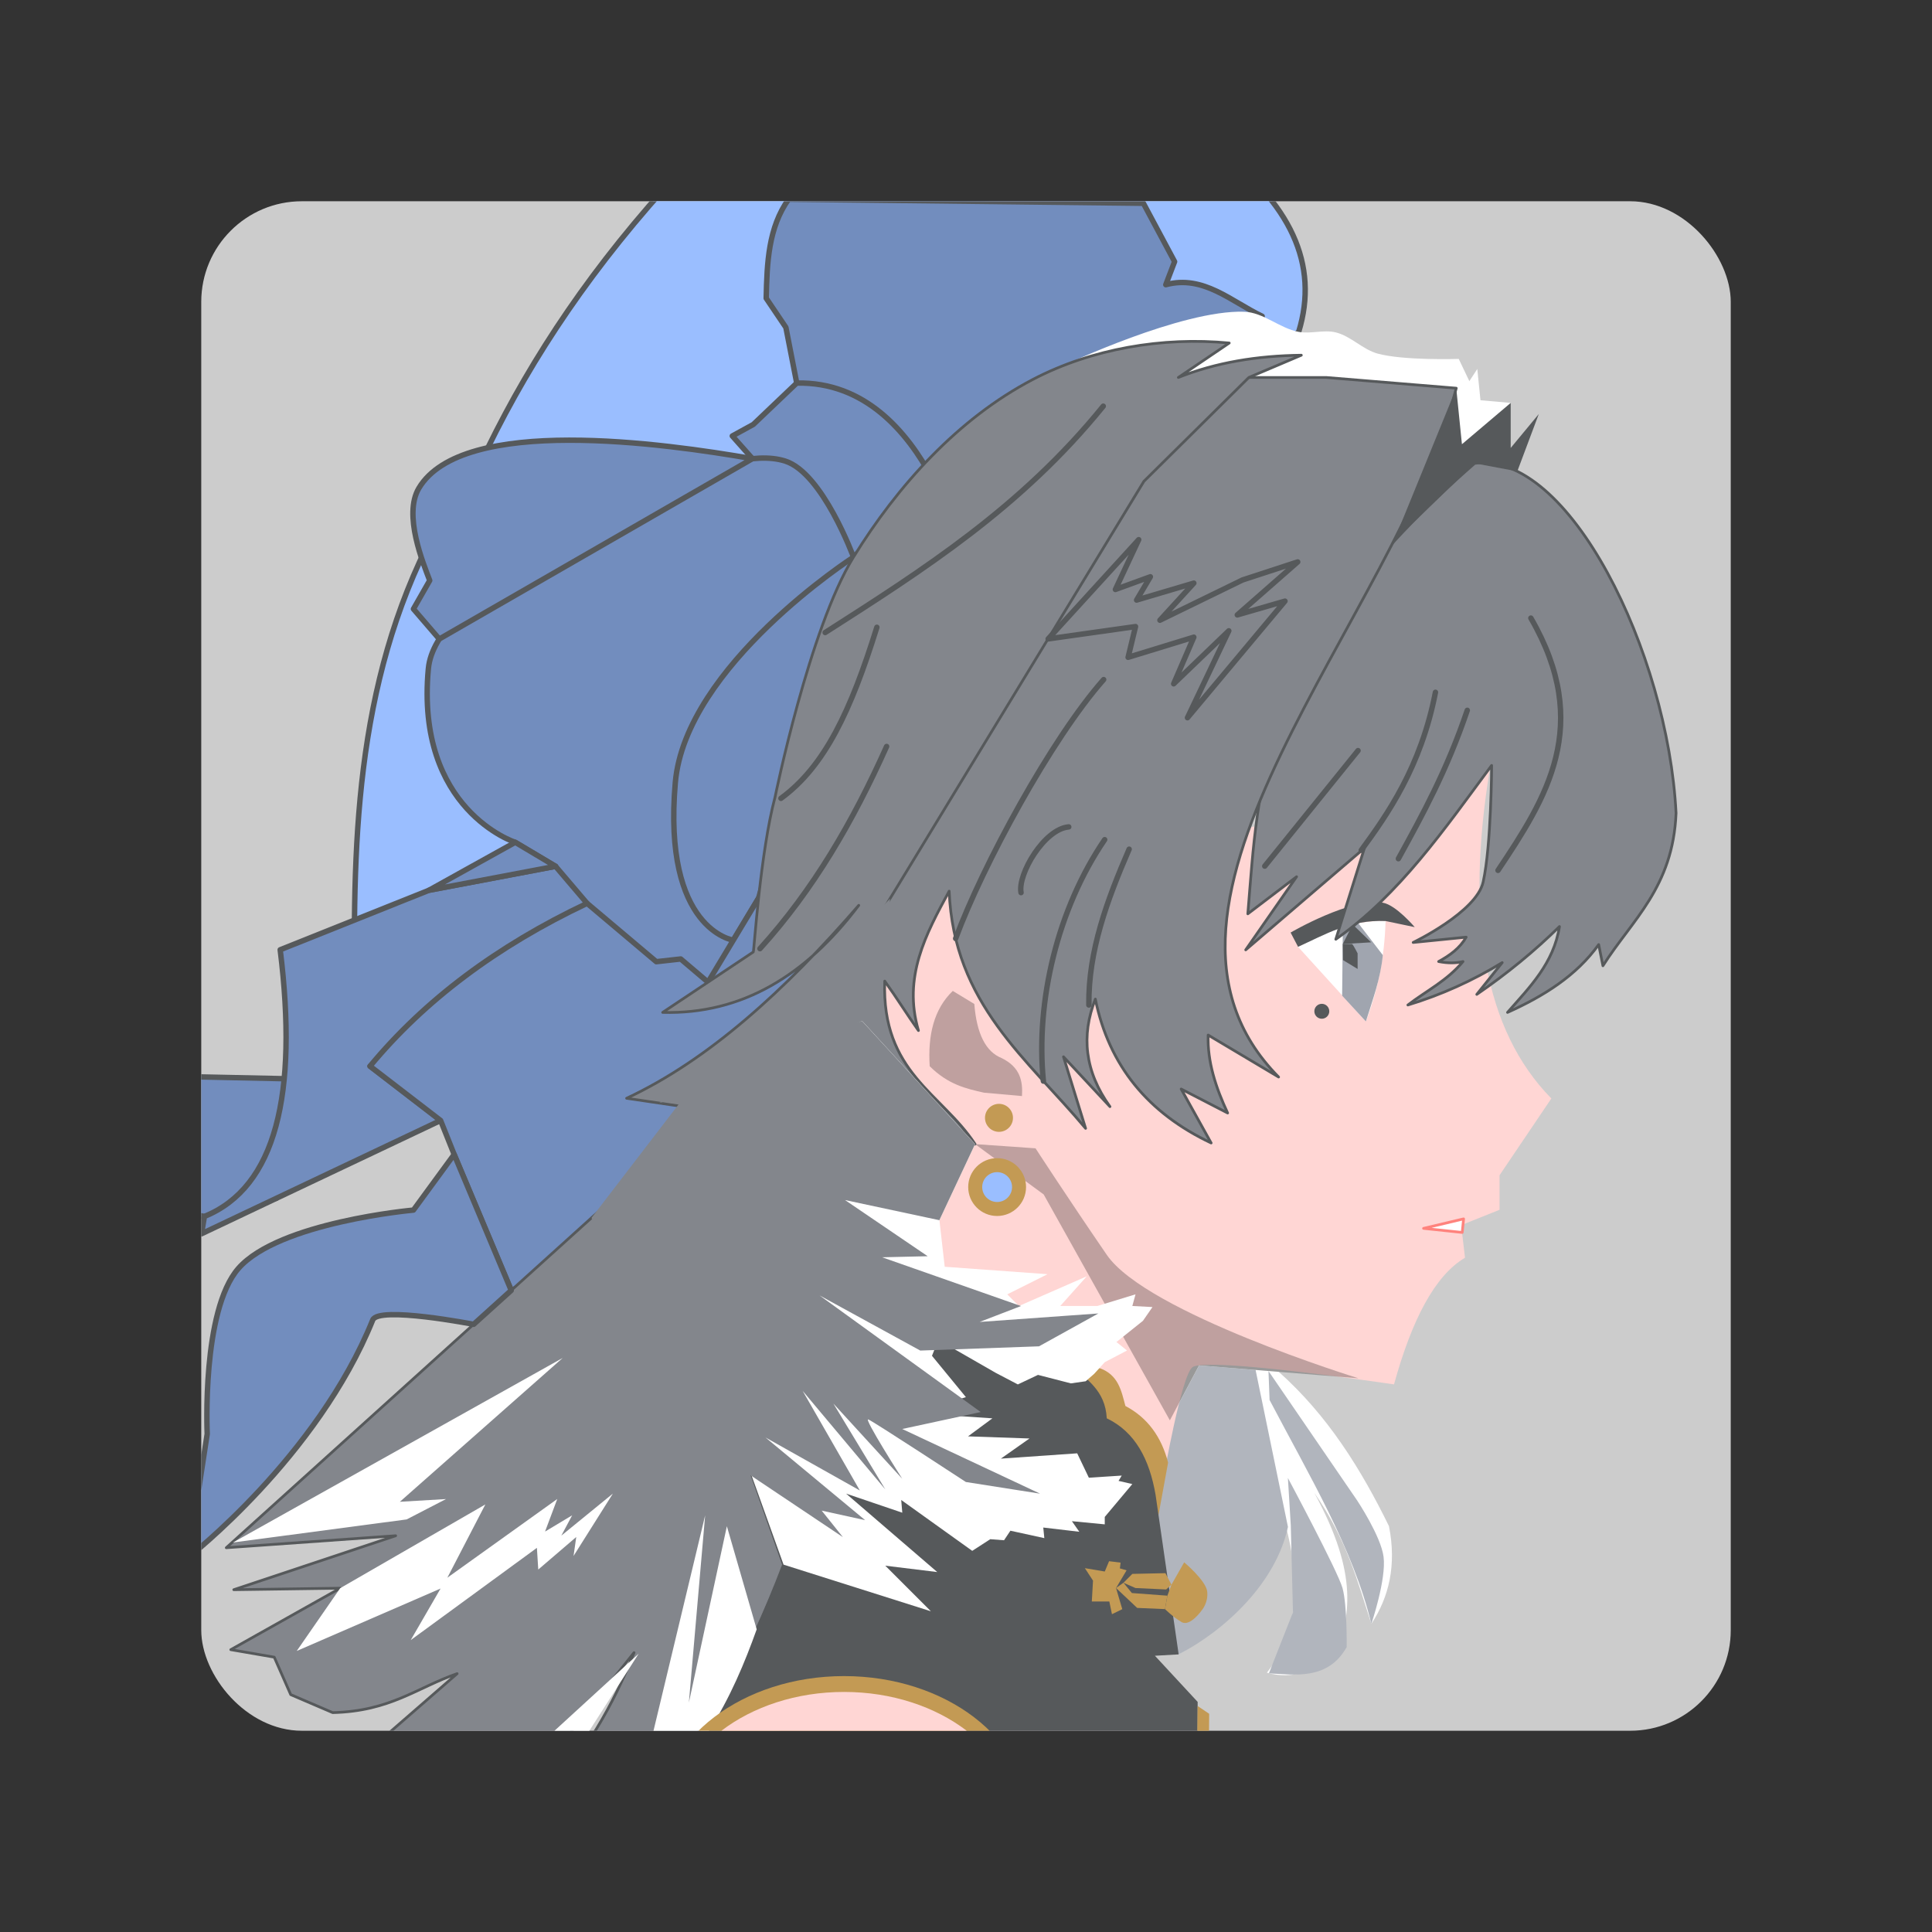 <?xml version="1.0" encoding="UTF-8"?>
<svg version="1.1" viewBox="0 0 192 192" xmlns="http://www.w3.org/2000/svg">
 <rect x="0" y="0" width="192" height="192" fill="#333333" stroke="none"/>
 <defs>
  <clipPath id="clipPath63">
   <rect class="a" x="20" y="20" width="152" height="152" rx="10" style="fill:#ccc"/>
  </clipPath>
 </defs>
 <rect class="a" x="20" y="20" width="152" height="152" rx="10" style="fill:#ccc"/>
 <g clip-path="url(#clipPath63)">
  <path d="m127.08 136.33c4.909 4.379 8.19 9.708 10.956 15.338 0.766 3.911-5e-3 7.054-1.753 9.708-1.373-4.197-2.4-8.299-5.663-13.012 4.532 8.305 3.432 12.343 2.157 16.248-2.145 1.421-4.374 2.34-6.877 1.618 2.745-3.432 3.677-8.19 1.753-15.034-1.525 6.081-6.296 10.908-10.517 13.214l-3.506-10.248 0.096-9.336 2.533-3.676 2.899-5.461z" style="fill:#fff"/>
  <path d="m124.78 136.15 3.215 15.592c-1.196 5.552-6.185 10.226-10.854 12.675l-4.719-10.922 1.07-4.544 2.773-7.793 2.899-5.461z" style="fill:#b1b5bd"/>
  <path d="m129.06 32.982c2.056-6.688-0.771-12.834-8.423-18.443l-52.991 2.427c-8.717 9.371-14.749 18.518-19.158 27.529-11.174 14.774-13.11 30.739-13.259 46.936l7.623 9.965z" style="fill:#9abeff;stroke-linecap:round;stroke-linejoin:round;stroke-width:.539;stroke:#56595b"/>
  <path d="m79.179 38.068-1.079-5.528-1.955-2.899c0.072-3.525 0.216-7.023 2.225-9.843l35.26 0.405 3.101 5.798-0.876 2.292c3.738-1.001 6.498 1.665 9.578 3.136l-32.81 16.075z" style="fill:#728dbe;stroke-linecap:round;stroke-linejoin:round;stroke-width:.539;stroke:#56595b"/>
  <path d="m84.821 55.368-10.043-9.785-2.004-2.256 2.09-1.146 4.315-4.112c6.755-0.146 10.963 4.814 13.444 9.435z" style="fill:#728dbe;stroke-linecap:round;stroke-linejoin:round;stroke-width:.539;stroke:#56595b"/>
  <path d="m84.821 55.368s-3.067-8.363-6.788-9.546c-6.218-1.977-18.473 6.472-18.473 6.472s-16.316 6.935-16.99 14.158c-1.311 14.044 8.633 17.257 8.633 17.257l4.005 2.384 4.622 10.294 10.533 1.224 5.16-3.332z" style="fill:#728dbe;stroke-linecap:round;stroke-linejoin:round;stroke-width:.539;stroke:#56595b"/>
  <path d="m84.821 55.368s-16.699 10.761-17.71 22.41c-1.271 14.65 5.765 15.655 5.765 15.655l2.513-4.177z" style="fill:#728dbe;stroke-linecap:round;stroke-linejoin:round;stroke-width:.539;stroke:#56595b"/>
  <path d="m28.244 107.2-10.792-0.229 0.095 13.348 2.765 0.572 7.161-1.812 2.66-7.818z" style="fill:#728dbe;stroke-linecap:round;stroke-linejoin:round;stroke-width:.539;stroke:#56595b"/>
  <path d="m58.347 89.779-3.138-3.687-12.586 2.384-14.778 5.911c1.778 14.349-0.413 23.595-7.532 26.506l-0.286 1.716 23.758-11.256-7.012-5.394z" style="fill:#728dbe;stroke-linecap:round;stroke-linejoin:round;stroke-width:.539;stroke:#56595b"/>
  <path d="m45.132 114.72-1.348-3.371-7.012-5.394c5.415-6.535 12.599-11.934 21.574-16.181l6.877 5.798 2.427-0.27 2.713 2.303 5.027-8.354 8.724 6.605c-11.103 10.791-15.073 25.439-33.308 32.372z" style="fill:#728dbe;stroke-linecap:round;stroke-linejoin:round;stroke-width:.539;stroke:#56595b"/>
  <path d="m150.13 40.04-3.002-0.263-0.316-3.108-0.79 1.211-1.053-2.212s-5.462 0.183-8.059-0.527c-1.5-0.41-2.651-1.735-4.161-2.107-1.193-0.294-2.479 0.172-3.687-0.053-1.895-0.352-3.499-1.939-5.425-2.002-6.209-0.2-17.864 5.312-17.864 5.312l10.297 4.308 13.94 0.334 6.795 1.001 6.556 0.991 1.924 1.221 3.476-0.685z" style="fill:#fff"/>
  <path d="m148.07 76.367c-2.47 14.936-0.581 25.998 6.102 32.799l-5.149 7.628v3.432l-3.814 1.526 0.381 3.242c-3.023 1.78-5.303 6.232-7.056 12.586 0 0-18.531-2.767-20.022-1.716-1.092 0.77-2.86 10.869-2.86 10.869l-18.306-6.674-9.153-15.064 7.818-12.204c-3.547-3.438-7.017-6.916-9.153-11.06-0.806-2.363-0.627-4.479 0-6.483l4.767-7.246 9.725 1.144 22.692-6.865z" style="fill:#ffd6d4;stroke-linecap:round;stroke-linejoin:round;stroke-width:3.776"/>
  <path d="m96.901 113.7 6.819 5.003 12.54 22.45 2.899-5.461 15.843 1.281s-21.035-6.472-25.012-12.27c-3.978-5.798-7.079-10.585-7.079-10.585z" style="fill-opacity:.25"/>
  <circle cx="131.36" cy="100.5" r=".742" style="fill:#56595b;stroke-linecap:round;stroke-linejoin:round;stroke-width:3.776"/>
  <path d="m145.45 121.13-3.978 0.944 3.843 0.405z" style="fill:#fff;stroke-linecap:round;stroke-linejoin:round;stroke-width:.27;stroke:#ff837d"/>
  <path d="m135.74 101.51-6.742-7.416c2.608-1.32 5.212-2.645 8.697-2.562-0.095 3.604-0.781 6.913-1.955 9.978z" style="fill:#fff"/>
  <path d="m129 94.093-0.742-1.416s6.003-3.511 9.169-2.966c1.311 0.226 3.169 2.427 3.169 2.427l-2.899-0.607c-3.568-0.153-6.029 1.36-8.697 2.562z" style="fill:#56595b"/>
  <path d="m133.38 98.948 0.071-6.798c0.958-0.282 1.288-0.36 1.531-0.409l2.443 3.179c-0.238 2.39-1.019 4.456-1.685 6.59z" style="fill:#a0a5af"/>
  <path d="m133.44 93.815h0.93c0.143 0.119 0.548 0.93 0.548 0.93v1.549l-1.454-0.882z" style="fill:#56595b"/>
  <path d="m133.44 93.815 0.99-1.941 1.834 1.774z" style="fill:#56595b"/>
  <path d="m146.55 46.045c9.343-1.261 19.206 18.742 20.015 34.763-0.302 7.389-4.385 10.619-7.269 15.169l-0.421-2.107c-2.214 3.093-5.448 5.116-9.059 6.742 2.199-2.505 4.587-4.877 5.162-8.533-2.459 2.422-5.196 4.671-8.217 6.742l2.528-3.16c-2.918 1.784-6.036 3.202-9.376 4.214 1.838-1.416 3.889-2.404 5.478-4.319-0.678 0.163-1.465 0.188-2.423 0 1.115-0.605 2.112-1.329 2.739-2.423l-5.267 0.527s6.288-3.015 6.953-6.005c0.817-3.671 0.843-11.588 0.843-11.588-4.669 6.291-9.126 12.811-15.485 17.276l2.844-9.059-11.798 10.113 5.056-7.269-4.846 3.687c1.089-13.058 1.051-26.032 22.543-44.77z" style="fill:#83868c;stroke-linecap:round;stroke-linejoin:round;stroke-width:.27;stroke:#56595b"/>
  <path d="m144.72 38.578c-5.885 22.818-34.662 51.252-17.654 68.455l-7.002-4.171c-0.083 2.663 0.762 5.223 1.937 7.747l-4.618-2.384 2.979 5.363c-6.262-2.965-10.162-7.685-11.508-14.302-1.427 3.631-1.053 7.198 1.452 10.689l-4.618-4.954 2.197 7.114c-5.727-6.868-13.12-12.372-13.557-23.575-2.316 4.261-4.617 8.527-3.054 13.855-1.154-1.624-2.151-3.248-3.352-4.916-0.314 9.109 5.671 11.151 8.976 16.201-3.846-4.008-8.712-7.267-11.237-12.244l0.737-5.372c5.089-25.95 11.147-51.068 37.712-58.57h7.69z" style="fill:#83868c;stroke-linecap:round;stroke-linejoin:round;stroke-width:.27;stroke:#56595b"/>
  <path d="m124.11 37.512 5.214-2.212c-4.38 0.053-8.485 0.72-12.22 2.212l5.056-3.424c-6.622-0.632-13.672 0.561-19.541 3.634-7.402 3.876-13.415 10.534-17.803 17.645-4.39 7.114-7.79 23.839-7.79 23.839-1.47 5.486-2.083 15.241-2.165 15.401l-9.007 6.005v0c7.897 0.213 14.259-3.693 19.488-10.64-7.318 8.439-14.912 15.356-23.07 19.172l6.426 0.948c8.786-3.029 13.415-11.494 18.713-19.084l26.268-43.174z" style="fill:#83868c;stroke-linecap:round;stroke-linejoin:round;stroke-width:.27;stroke:#56595b"/>
  <path d="m60.276 119.68-37.789 34.132 16.834-1.192-16.089 5.363 10.577-0.149-10.875 6.108 4.32 0.745 1.639 3.724 4.171 1.788c5.736-0.138 8.373-2.49 12.365-3.873l-10.279 8.939 16.089 3.724 11.769-14.749c-2.069 5.258-4.887 10.018-8.641 14.153l7.747 1.49c7.752-6.295 12.181-15.027 15.754-24.386l-8.156-23.137z" style="fill:#83868c;stroke-linecap:round;stroke-linejoin:round;stroke-width:.27;stroke:#56595b"/>
  <path d="m86.87 103.48 1.579-14.162-15.742 16.249-7.216 4.056" style="fill:#83868c"/>
  <path d="m144.72 38.578-6.225 15.266 8.055-7.799 4.237 0.797 2.136-5.696-2.792 3.371v-4.477l-4.846 4.108z" style="fill:#56595b"/>
  <path d="m125.69 86.075 9.27-11.482" style="fill:#fff;stroke-linecap:round;stroke-linejoin:round;stroke-width:.539;stroke:#56595b"/>
  <path d="m135.28 84.495c2.577-3.522 5.932-8.265 7.374-15.696" style="fill:none;stroke-linecap:round;stroke-linejoin:round;stroke-width:.539;stroke:#56595b"/>
  <path d="m138.97 85.337c2.42-4.39 4.834-8.804 6.847-14.748" style="fill:none;stroke-linecap:round;stroke-linejoin:round;stroke-width:.539;stroke:#56595b"/>
  <path d="m148.87 86.496c4.793-7.177 9.441-14.4 3.266-25.071" style="fill:none;stroke-linecap:round;stroke-linejoin:round;stroke-width:.539;stroke:#56595b"/>
  <path d="m108.21 99.875c-0.068-5.345 1.816-10.435 4.003-15.485" style="fill:none;stroke-linecap:round;stroke-linejoin:round;stroke-width:.539;stroke:#56595b"/>
  <path d="m103.69 107.44c-0.788-7.953 1.417-17.135 6.092-23.996" style="fill:none;stroke-linecap:round;stroke-linejoin:round;stroke-width:.539;stroke:#56595b"/>
  <path d="m106.21 82.177c-2.435 0.206-5.083 4.692-4.74 6.531" style="fill:none;stroke-linecap:round;stroke-linejoin:round;stroke-width:.539;stroke:#56595b"/>
  <path d="m109.68 67.535c-5.192 5.871-12.022 18.467-14.708 25.731" style="fill:none;stroke-linecap:round;stroke-linejoin:round;stroke-width:.539;stroke:#56595b"/>
  <path d="m127.7 59.739-9.691 11.588 4.108-8.638-5.478 5.267 2.002-4.635-6.531 2.002 0.737-3.055-8.682 1.224 8.998-9.862-2.317 4.951 3.476-1.264-1.369 2.317 5.689-1.685-3.371 3.687 8.217-4.003 5.478-1.791-6.005 5.267z" style="fill:#83868c;stroke-linecap:round;stroke-linejoin:round;stroke-width:.539;stroke:#56595b"/>
  <path d="m109.64 40.365c-8.174 10.092-17.911 16.277-27.635 22.495" style="fill:none;stroke-linecap:round;stroke-linejoin:round;stroke-width:.539;stroke:#56595b"/>
  <path d="m87.143 62.339c-2.578 8.282-5.176 13.819-9.532 16.999" style="fill:none;stroke-linecap:round;stroke-linejoin:round;stroke-width:.539;stroke:#56595b"/>
  <path d="m88.111 74.183c-3.34 7.458-7.262 14.225-12.588 20.095" style="fill:none;stroke-linecap:round;stroke-linejoin:round;stroke-width:.539;stroke:#56595b"/>
  <path d="m115.13 150.56 0.954-5.21c-0.662-2.558-2.041-4.466-4.243-5.625-0.405-1.522-0.7-3.109-2.583-3.769l-2.107 1.422 1.543 4.445 3.145 5.51z" style="fill:#c39a54"/>
  <path d="m71.482 170.3 6.386-14.804 4.92-8.871 9.605-14.978 9.014 2.215 5.143 1.83c1.433 1.454 3.295 2.458 3.438 5.259 2.846 1.36 4.251 4.105 4.854 7.618l2.292 15.843-2.36 0.135 4.247 4.585v3.101l-0.135 6.337-16.888 0.232z" style="fill:#56595b"/>
  <path d="m68.704 110.09-8.427 9.586 4.63 12.943 9.805 14.072 0.629 7.116-0.629-7.116 3.157 8.801 14.643 4.635-4.53-4.53 5.162 0.632-9.059-7.795 5.583 1.896-0.105-1.264 7.058 5.056 1.791-1.159 1.369 0.105 0.632-0.948 3.371 0.737-0.105-1.053 3.582 0.421-0.737-1.053 3.266 0.316v-0.737l2.739-3.266-1.369-0.316 0.316-0.527-3.266 0.211-1.159-2.423-7.585 0.527 2.844-2.002-6.11-0.211 2.423-1.791-7.795-0.527 5.162-1.58-3.371-4.108 0.632-1.58 5.689 3.266 2.212 1.159 2.002-0.948 3.266 0.843 1.475-0.211 0.843-0.737 1.053-1.159 2.212-1.159-1.053-0.843 2.634-2.107 0.948-1.369-2.002-0.105 0.316-1.159-3.792 1.159h-3.687l2.634-2.95-6.742 2.95-1.159-1.159 4.003-2.002-10.218-0.737-0.527-4.635 3.547-7.56-11.237-12.244" style="fill:#fff"/>
  <path d="m23.154 153.29 32.766-18.338-16.181 14.293 4.585-0.27-3.91 2.023z" style="fill:#fff"/>
  <path d="m33.809 157.83 14.425-8.321-3.776 7.281 10.922-7.821-1.214 3.236 2.697-1.618-1.079 2.023 5.124-4.18-3.91 6.202 0.27-1.888-3.776 3.236-0.135-2.157-12.54 9.169 2.966-5.124-14.293 6.202z" style="fill:#fff"/>
  <path d="m50.661 176.07 12.81-11.731-8.63 13.484z" style="fill:#fff"/>
  <path d="m58.241 179.14 3.611-5.624 2.697 0.135 5.528-23.057-1.618 18.608 3.776-17.529 2.964 10.247c-2.329 6.515-5.91 14.289-13.084 17.966z" style="fill:#fff"/>
  <path d="m47.071 131.61s-9.461-1.837-10.029-0.432c-5.518 13.646-18.338 23.597-18.338 23.597l1.888-12.27s-0.568-12.247 3.101-16.45c4.019-4.604 17.394-5.798 17.394-5.798l4.045-5.528 5.673 13.509z" style="fill:#728dbe;stroke-linecap:round;stroke-linejoin:round;stroke-width:.539;stroke:#56595b"/>
  <path d="m51.204 83.708-8.581 4.767 12.586-2.384z" style="fill:#728dbe;stroke-linecap:round;stroke-linejoin:round;stroke-width:.539;stroke:#56595b"/>
  <path d="m43.654 63.504-2.567-2.985 1.618-2.832c-0.652-1.717-2.65-6.523-1.079-9.169 4.334-7.296 24.394-4.453 33.151-2.935z" style="fill:#728dbe;stroke-linecap:round;stroke-linejoin:round;stroke-width:.539;stroke:#56595b"/>
  <path d="m94.685 98.476c-1.901 1.836-2.486 4.434-2.292 7.484 1.839 1.827 3.616 2.23 5.394 2.629l3.776 0.337c0.092-1.481-0.164-2.861-2.023-3.776-1.568-0.623-2.48-2.402-2.713-5.376z" style="fill:#ffd6d4"/>
  <circle cx="99.278" cy="111.09" r="1.391" style="fill:#c39a54"/>
  <circle cx="99.093" cy="117.97" r="2.874" style="fill:#c39a54"/>
  <circle cx="99.093" cy="117.97" r="1.483" style="fill:#9abeff"/>
  <path d="m79.765 138.22 8.217 9.797-5.162-8.533 6.847 7.479s-3.898-6.11-3.371-5.899c0.527 0.211 9.691 6.215 9.691 6.215l7.374 1.159-13.694-6.426 7.795-1.685-16.012-11.588 10.007 5.478 11.798-0.421 5.899-3.266-11.798 0.843 4.108-1.58-13.8-4.846 4.53-0.105-8.217-5.583 9.375 2.002 3.547-7.56-11.237-12.244-16.565 6.136-10.306 13.428c2.384 9.264 6.843 16.695 12.229 23.204l12.746 8.533-2.107-2.634 4.319 0.948-9.902-8.217 9.375 5.267z" style="fill:#83868c"/>
  <ellipse cx="83.882" cy="180.5" rx="18.255" ry="13.932" style="fill:#c39a54"/>
  <ellipse cx="83.882" cy="181.29" rx="17.226" ry="13.147" style="fill:#ffd6d4"/>
  <path d="m115.82 156.34-3.289 0.071-0.882 0.882 1.192 0.524 3.051 0.143 0.524-0.477z" style="fill:#c39a54"/>
  <path d="m111.65 157.29-0.739 0.524 2.098 1.978 2.765 0.119 0.238-1.335-3.528-0.262z" style="fill:#c39a54"/>
  <path d="m110.91 157.82 1.049-1.764-0.667-0.191 0.071-0.572-1.144-0.143-0.429 1.025-1.978-0.334 0.81 1.24-0.119 2.074h1.74l0.262 1.263 1.025-0.501-0.62-2.098" style="fill:#c39a54"/>
  <path d="m116.42 157.48 1.263-2.217s2.169 1.812 2.288 2.908c0.119 1.097-0.524 1.835-0.524 1.835s-1.168 1.692-2.026 1.192c-0.858-0.501-1.645-1.287-1.645-1.287l0.238-1.335z" style="fill:#c39a54"/>
  <path d="m119.02 169.54 1.146 0.774-0.067 8.319-1.214-0.067z" style="fill:#c39a54"/>
  <path d="m126.06 136.25 8.808 12.858s2.363 3.552 2.629 5.596c0.292 2.242-1.214 6.675-1.214 6.675-1.784-7.421-6.151-14.7-10.113-22.248z" style="fill:#b1b5bd"/>
  <path d="m127.99 146.88s4.955 9.253 5.427 10.939c0.472 1.685 0.413 5.871 0.413 5.871-1.87 3.338-5.204 2.722-7.728 2.607l2.391-6.068-0.217-8.65z" style="fill:#b1b5bd"/>
  <path d="m94.685 98.476c-1.901 1.836-2.486 4.434-2.292 7.484 1.839 1.827 3.616 2.23 5.394 2.629l3.776 0.337c0.092-1.481-0.164-2.861-2.023-3.776-1.568-0.623-2.48-2.402-2.713-5.376z" style="fill-opacity:.25"/>
 </g>
</svg>
